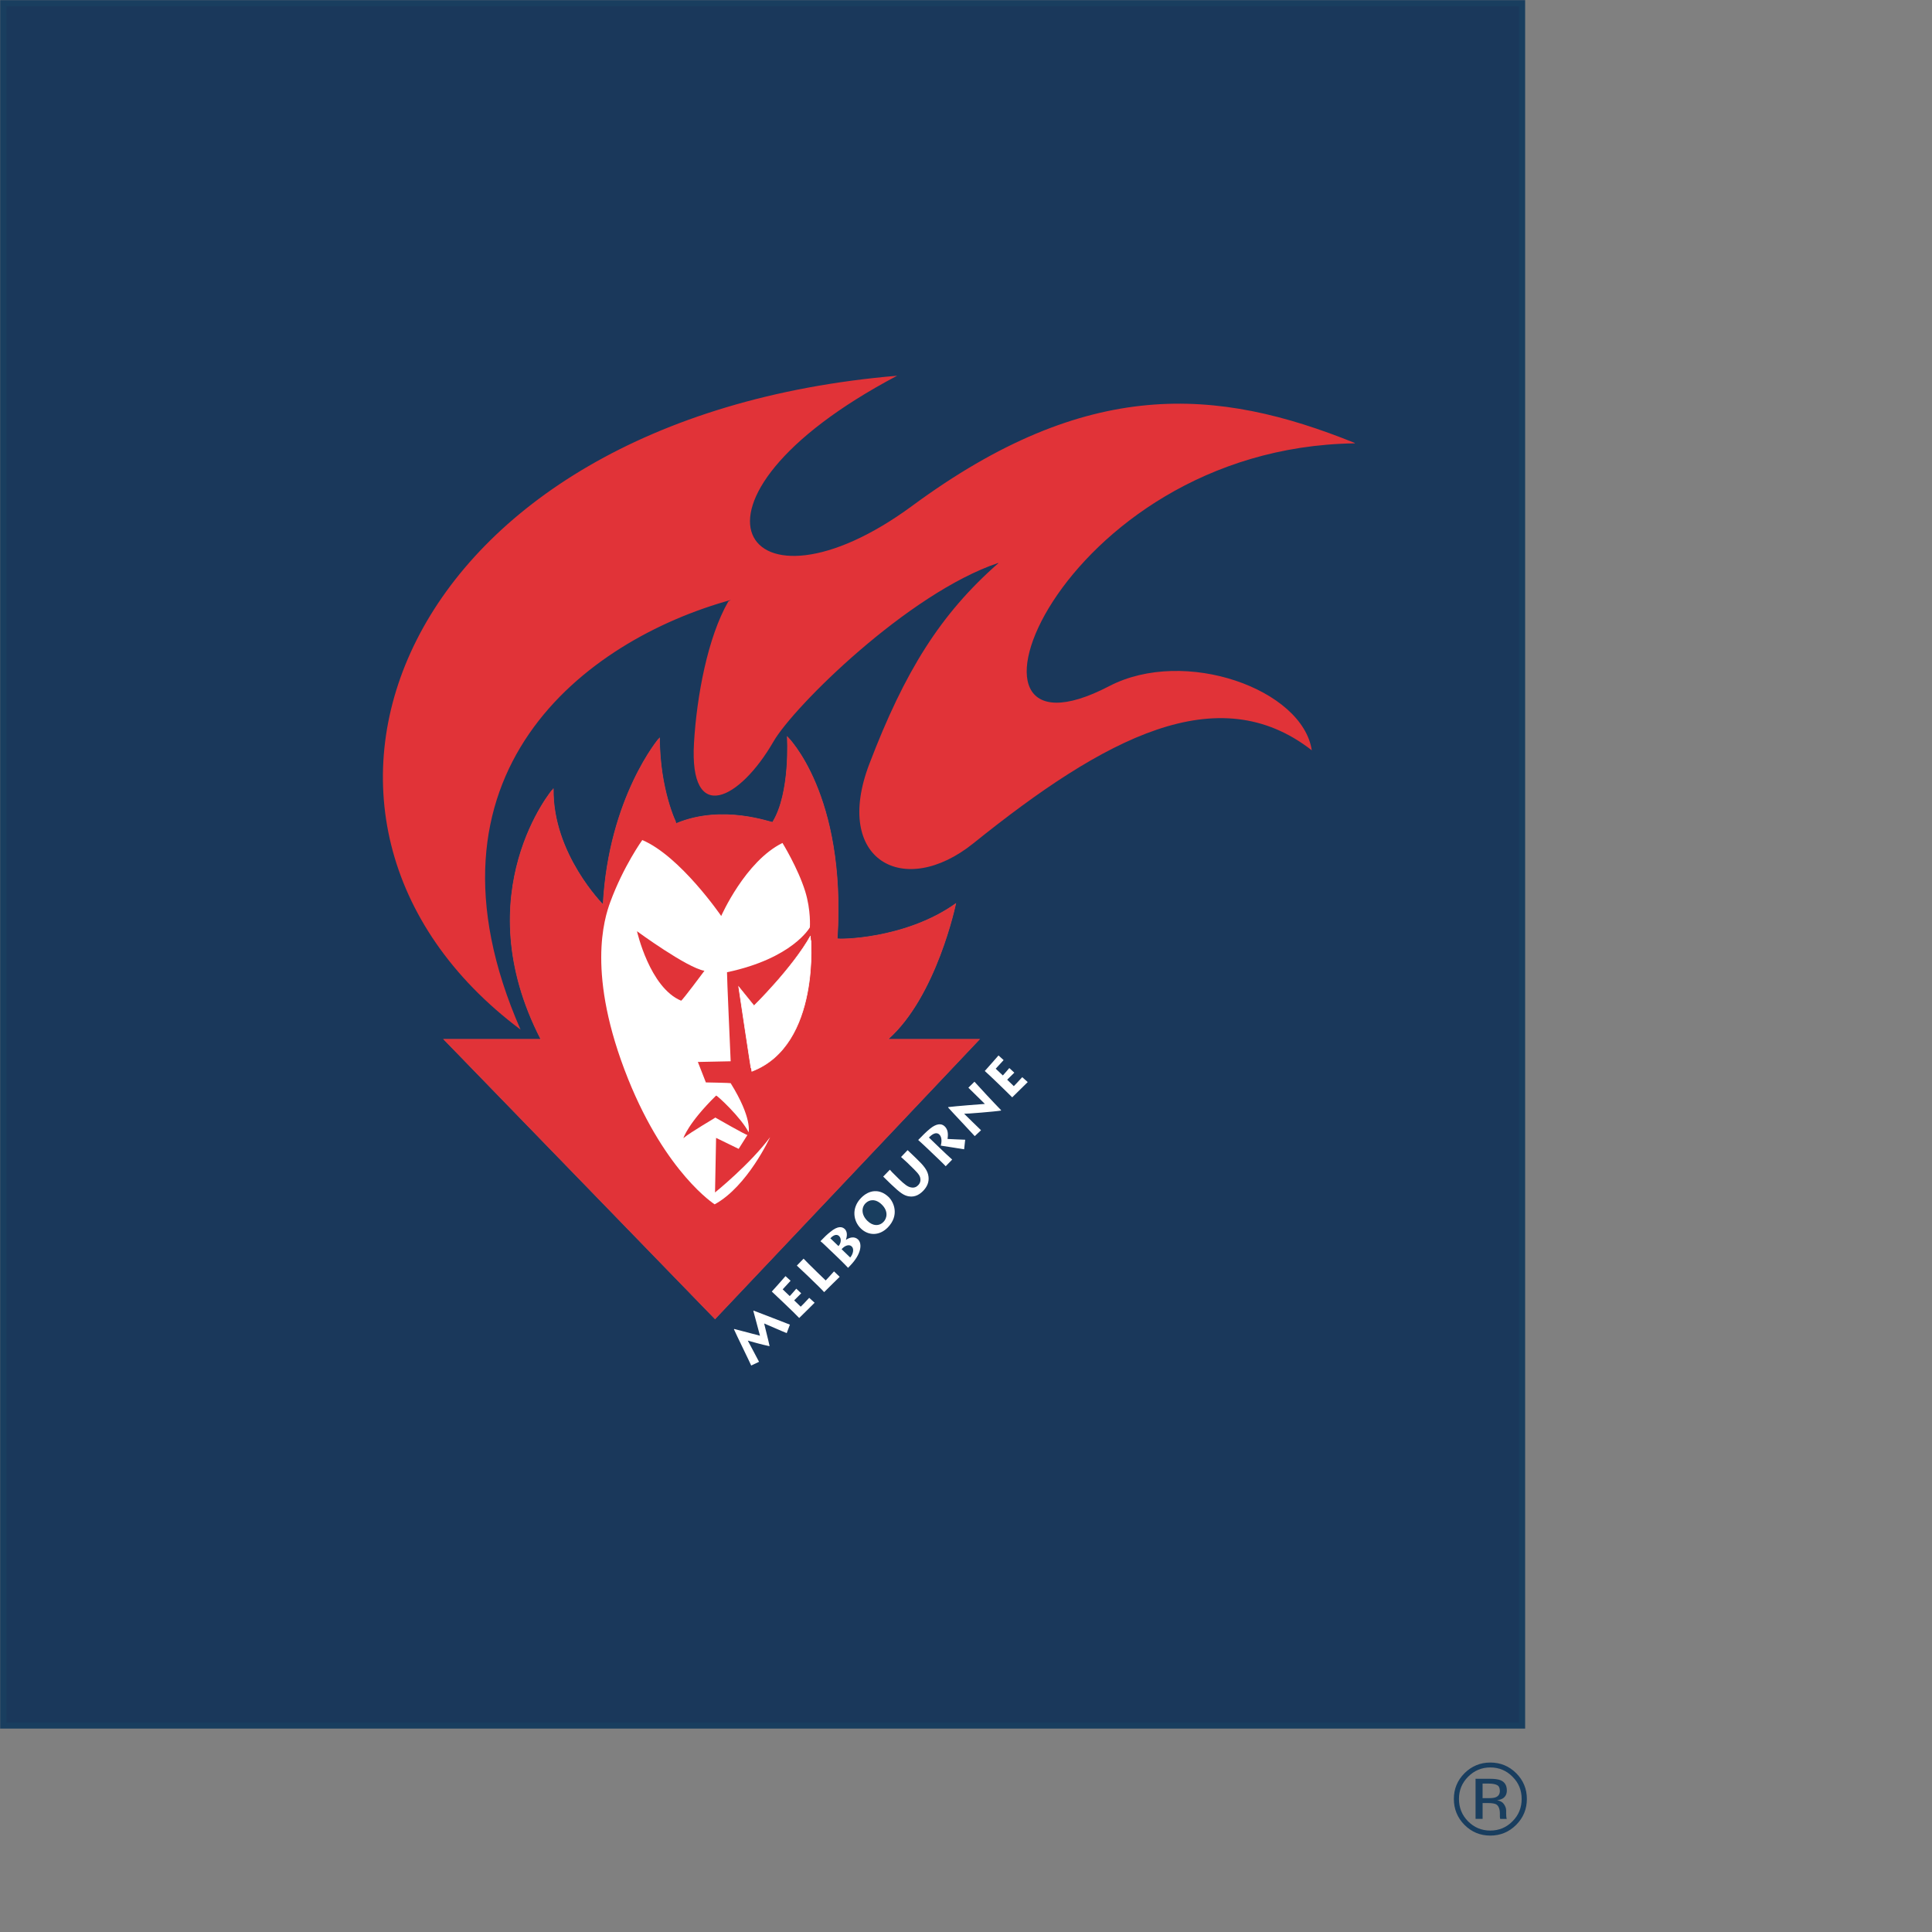 <svg height="1000" viewBox="0 0 1000 1000" width="1000" xmlns="http://www.w3.org/2000/svg" xmlns:xlink="http://www.w3.org/1999/xlink"><rect x="0" y="0" width="1000" height="1000" fill="#808080" stroke="none"/><defs><clipPath id="a"><use height="100%" width="100%" xlink:href="#b"/></clipPath><path id="b" d="M 321.187 314.306 L 398.004 314.306 L 398.004 406.438 L 321.187 406.438 L 321.187 314.306"/></defs><g transform="matrix(10.33 0 0 10.33 -3319.322 -3247.757)"><g><g><path clip-path="url(#a)" d="m 397.114 403.425 c .31 .306 .459 .677 .459 1.113 c 0 .439 -.149 .811 -.459 1.121 c -.305 .31 -.677 .464 -1.112 .464 c -.44 0 -.807 -.154 -1.116 -.464 c -.305 -.31 -.454 -.682 -.454 -1.121 c 0 -.437 .154 -.808 .459 -1.113 c .31 -.309 .677 -.464 1.111 -.464 c .436 0 .808 .155 1.112 .464 z m .184 -.178 c -.357 -.353 -.788 -.532 -1.296 -.532 c -.502 0 -.933 .18 -1.29 .532 c -.358 .357 -.536 .788 -.536 1.291 c 0 .507 .178 .942 .531 1.3 c .357 .357 .787 .537 1.295 .537 c .508 0 .938 -.18 1.296 -.537 c .358 -.357 .536 -.793 .536 -1.3 c 0 -.503 -.178 -.933 -.536 -1.291 z m -1.025 1.208 c -.072 .029 -.189 .044 -.339 .044 h -.319 v -.73 h .305 c .193 0 .339 .029 .426 .078 c .092 .048 .135 .149 .135 .294 c -.001 .154 -.068 .257 -.208 .314 z m -1.01 1.083 h .353 v -.793 h .281 c .188 0 .318 .024 .397 .063 c .125 .077 .188 .232 .188 .464 v .159 l .006 .063 c .004 .011 .004 .02 .004 .025 c .006 .006 .006 .015 .006 .02 h .333 l -.015 -.024 c -.005 -.02 -.01 -.053 -.015 -.105 c -.005 -.054 -.005 -.103 -.005 -.15 v -.146 c 0 -.102 -.039 -.207 -.111 -.314 c -.072 -.105 -.188 -.169 -.343 -.193 c .12 -.02 .218 -.053 .29 -.097 c .131 -.086 .198 -.217 .198 -.396 c 0 -.257 -.106 -.425 -.315 -.513 c -.116 -.048 -.3 -.072 -.546 -.072 h -.706 z" fill="#193e5f"/><path clip-path="url(#a)" d="M 321.491 314.563 H 397.593 V 400.859 H 321.491 Z" fill="#1a385b"/><path clip-path="url(#a)" d="M 321.491 314.563 H 397.593 V 400.859 H 321.491 Z" fill="none" stroke="#193e5f" stroke-miterlimit="3.864" stroke-width=".31"/><path clip-path="url(#a)" d="m 364.465 375.959 c .378 .362 .924 .377 1.35 -.058 c .58 -.6 .314 -1.252 .039 -1.523 c -.445 -.425 -.976 -.371 -1.383 .049 c -.494 .508 -.387 1.165 -.006 1.532 z" fill="#fff"/><path clip-path="url(#a)" d="m 363.938 377.805 c .546 -.569 .605 -1.082 .382 -1.3 c -.184 -.174 -.439 -.097 -.594 .016 l -.01 -.006 c .102 -.3 .014 -.459 -.059 -.531 c -.106 -.102 -.318 -.203 -.744 .159 c -.146 .115 -.266 .231 -.475 .449 c .049 .029 .387 .354 .445 .412 l .218 .207 c .038 .033 .624 .6 .72 .716 z" fill="#fff"/><path clip-path="url(#a)" d="m 343.563 366.475 l 13.593 14.01 l 13.25 -14.01 h -4.588 c 2.438 -2.155 3.398 -6.796 3.398 -6.796 c -2.547 1.813 -5.936 1.807 -5.936 1.754 c .454 -7.251 -2.504 -10.118 -2.504 -10.118 c 0 0 .174 2.814 -.735 4.284 c -.029 .048 -2.465 -.919 -4.815 .058 c -.019 .009 -.846 -1.701 -.85 -4.283 c 0 -.023 -2.547 2.978 -2.828 8.358 c 0 0 -2.548 -2.547 -2.495 -5.811 c 0 -.02 -4.418 5.187 -.624 12.554 z" fill="#e13338"/><path clip-path="url(#a)" d="m 343.563 366.475 l 13.593 14.01 l 13.25 -14.01 h -4.588 c 2.438 -2.155 3.398 -6.796 3.398 -6.796 c -2.547 1.813 -5.936 1.807 -5.936 1.754 c .454 -7.251 -2.504 -10.118 -2.504 -10.118 c 0 0 .174 2.814 -.735 4.284 c -.029 .048 -2.465 -.919 -4.815 .058 c -.019 .009 -.846 -1.701 -.85 -4.283 c 0 -.023 -2.547 2.978 -2.828 8.358 c 0 0 -2.548 -2.547 -2.495 -5.811 c 0 -.02 -4.418 5.187 -.624 12.554 z" fill="none" stroke="#e03d40" stroke-miterlimit="3.864" stroke-width=".03"/><path clip-path="url(#a)" d="m 347.411 365.991 c -14.014 -10.509 -6.154 -30.656 18.886 -32.765 c .006 0 -.014 0 -.014 0 c -11.988 6.328 -7.619 12.689 .764 6.512 c 8.76 -6.453 15.251 -5.936 22.164 -3.143 c .029 .01 -.02 .02 -.02 .02 c -14.928 .223 -21.255 16.837 -12.288 12.167 c 3.795 -1.977 9.716 .165 10.156 3.229 v -.014 c -4.704 -3.669 -10.374 -.639 -16.952 4.654 c -3.49 2.81 -7.059 .847 -5.221 -3.968 c 1.778 -4.66 3.572 -7.522 6.457 -10.055 c .006 -.005 .01 -.02 0 -.02 c -4.52 1.523 -10.248 7.197 -11.258 8.948 c -1.692 2.934 -4.23 4.21 -3.983 .066 c .136 -2.334 .687 -5.293 1.716 -7.077 c .015 -.027 .169 -.097 .121 -.081 c -7.265 2.008 -16.154 8.684 -10.528 21.527 z" fill="#e13338"/><path clip-path="url(#a)" d="m 357.466 360.297 c 0 0 1.204 -2.741 3.069 -3.659 c 0 0 .77 1.247 1.137 2.417 c .299 .967 .236 1.813 .236 1.813 c 0 0 -.86 1.552 -4.152 2.248 c -.015 0 .184 4.461 .184 4.461 l -1.644 .034 l .401 1.025 c 0 0 1.233 .023 1.242 .038 c 1.093 1.756 .899 2.46 .899 2.46 c -.358 -.72 -1.595 -1.875 -1.629 -1.837 c -1.406 1.379 -1.639 2.133 -1.639 2.133 c .373 -.315 1.61 -1.02 1.6 -1.034 c 0 0 1.547 .889 1.61 .874 l -.44 .696 l -1.131 -.551 l -.053 2.735 c 0 0 1.75 -1.411 2.76 -2.77 c 0 0 -1.131 2.471 -2.779 3.365 c 0 0 -2.432 -1.547 -4.336 -6.28 c -2.103 -5.244 -1.19 -8.058 -.895 -8.864 c .662 -1.799 1.605 -3.109 1.605 -3.109 c 1.906 .808 3.955 3.805 3.955 3.805 z" fill="#fff"/><path clip-path="url(#a)" d="m 353.246 361.061 c 0 0 2.499 1.832 3.379 1.982 c 0 0 -1.126 1.517 -1.17 1.498 c -1.576 -.658 -2.209 -3.48 -2.209 -3.48 z" fill="#e13338"/><path clip-path="url(#a)" d="m 358.341 363.845 c 0 0 .633 4.245 .648 4.239 c 3.486 -1.315 2.958 -6.806 2.954 -6.792 c -.904 1.615 -2.833 3.505 -2.833 3.505 z" fill="#fff"/><path clip-path="url(#a)" d="m 358.341 363.845 c 0 0 .633 4.245 .648 4.239 c 3.486 -1.315 2.958 -6.806 2.954 -6.792 c -.904 1.615 -2.833 3.505 -2.833 3.505 z" fill="none" stroke="#fff" stroke-miterlimit="3.864" stroke-width=".03"/><path clip-path="url(#a)" d="m 359.361 382.635 c -.053 -.111 -.498 -.933 -.56 -1.054 l .004 -.006 c .116 .039 .721 .204 1.073 .276 l .01 -.01 c -.058 -.285 -.251 -1.024 -.271 -1.126 c .072 .024 .918 .401 1.131 .483 l .16 -.425 c -.213 -.078 -1.48 -.58 -1.818 -.702 l -.015 .015 c .048 .193 .29 1.059 .333 1.242 c -.155 -.038 -1.04 -.271 -1.29 -.338 l -.015 .015 c .097 .227 .822 1.706 .865 1.817 z" fill="#fff"/><path clip-path="url(#a)" d="m 361.875 379.43 c -.107 .126 -.377 .396 -.426 .444 l -.328 -.318 c .038 -.038 .309 -.305 .352 -.354 l -.246 -.231 c -.082 .097 -.29 .338 -.328 .372 l -.353 -.339 c .034 -.033 .334 -.362 .396 -.43 l -.256 -.232 c -.058 .068 -.604 .692 -.686 .773 c .053 .049 .522 .493 .556 .526 l .262 .252 c .043 .038 .459 .44 .555 .547 c .073 -.072 .726 -.711 .773 -.764 z" fill="#fff"/><path clip-path="url(#a)" d="m 363.117 378.105 c -.15 .174 -.373 .406 -.416 .454 l -.436 -.421 c -.246 -.237 -.633 -.624 -.672 -.671 l -.338 .348 c .039 .033 .521 .492 .556 .523 l .257 .251 c .048 .043 .463 .445 .555 .556 c .111 -.116 .74 -.729 .779 -.768 z" fill="#fff"/><path clip-path="url(#a)" d="m 362.934 376.447 c .096 -.106 .289 -.251 .435 -.116 c .136 .131 .102 .367 -.028 .507 z" fill="#193e5f"/><path clip-path="url(#a)" d="m 363.498 376.993 c .165 -.188 .383 -.261 .508 -.136 c .136 .131 .059 .393 -.077 .552 z" fill="#193e5f"/><path clip-path="url(#a)" d="m 364.795 375.577 c -.301 -.29 -.32 -.657 -.098 -.885 c .198 -.202 .517 -.228 .813 .063 c .338 .329 .266 .686 .087 .87 c -.208 .219 -.527 .219 -.802 -.048 z" fill="#193e5f"/><path clip-path="url(#a)" d="m 367.144 372.353 c -.155 -.149 -.295 -.279 -.339 -.323 l -.328 .343 c .072 .068 .207 .185 .338 .309 l .072 .073 c .368 .353 .514 .498 .552 .667 c .028 .13 0 .257 -.102 .362 c -.087 .093 -.198 .141 -.343 .116 c -.174 -.023 -.334 -.145 -.629 -.43 l -.131 -.131 c -.174 -.169 -.275 -.271 -.318 -.329 l -.334 .344 c .043 .043 .198 .193 .285 .28 l .106 .102 c .474 .454 .653 .565 .885 .608 c .352 .063 .595 -.14 .726 -.274 c .207 -.213 .299 -.449 .269 -.706 c -.033 -.319 -.246 -.566 -.618 -.923 z" fill="#fff"/><path clip-path="url(#a)" d="m 369.039 372.503 c -.035 -.024 -.532 -.493 -.605 -.565 l -.561 -.541 c .266 -.276 .431 -.237 .522 -.15 c .149 .145 .111 .415 .073 .556 c .135 .024 1.077 .164 1.169 .184 l .054 -.479 c -.107 -.005 -.769 -.029 -.885 -.039 c .039 -.256 .02 -.478 -.145 -.633 c -.175 -.169 -.432 -.126 -.735 .121 c -.179 .145 -.401 .367 -.59 .564 c .044 .03 .459 .426 .517 .479 l .16 .154 c .043 .039 .662 .629 .701 .682 z" fill="#fff"/><path clip-path="url(#a)" d="m 370.484 371.033 c -.068 -.058 -.774 -.759 -.842 -.822 l .005 -.005 c .058 .011 1.576 -.11 1.837 -.159 l .005 -.02 c -.169 -.174 -.45 -.468 -.716 -.754 c -.266 -.285 -.512 -.557 -.618 -.672 l -.305 .3 c .072 .072 .745 .735 .827 .813 c -.121 .005 -1.514 .116 -1.838 .159 l -.004 .02 c .105 .12 .41 .444 .7 .754 c .29 .31 .565 .609 .634 .681 z" fill="#fff"/><path clip-path="url(#a)" d="m 372.548 368.374 c -.107 .126 -.377 .401 -.421 .45 l -.333 -.324 c .038 -.038 .31 -.305 .358 -.352 l -.251 -.232 c -.078 .097 -.29 .337 -.324 .371 l -.357 -.338 c .033 -.033 .334 -.362 .396 -.431 l -.256 -.233 c -.059 .068 -.606 .692 -.688 .779 c .054 .044 .527 .488 .557 .522 l .261 .252 c .044 .044 .46 .444 .556 .546 c .072 -.072 .726 -.711 .778 -.765 z" fill="#fff"/></g></g></g></svg>